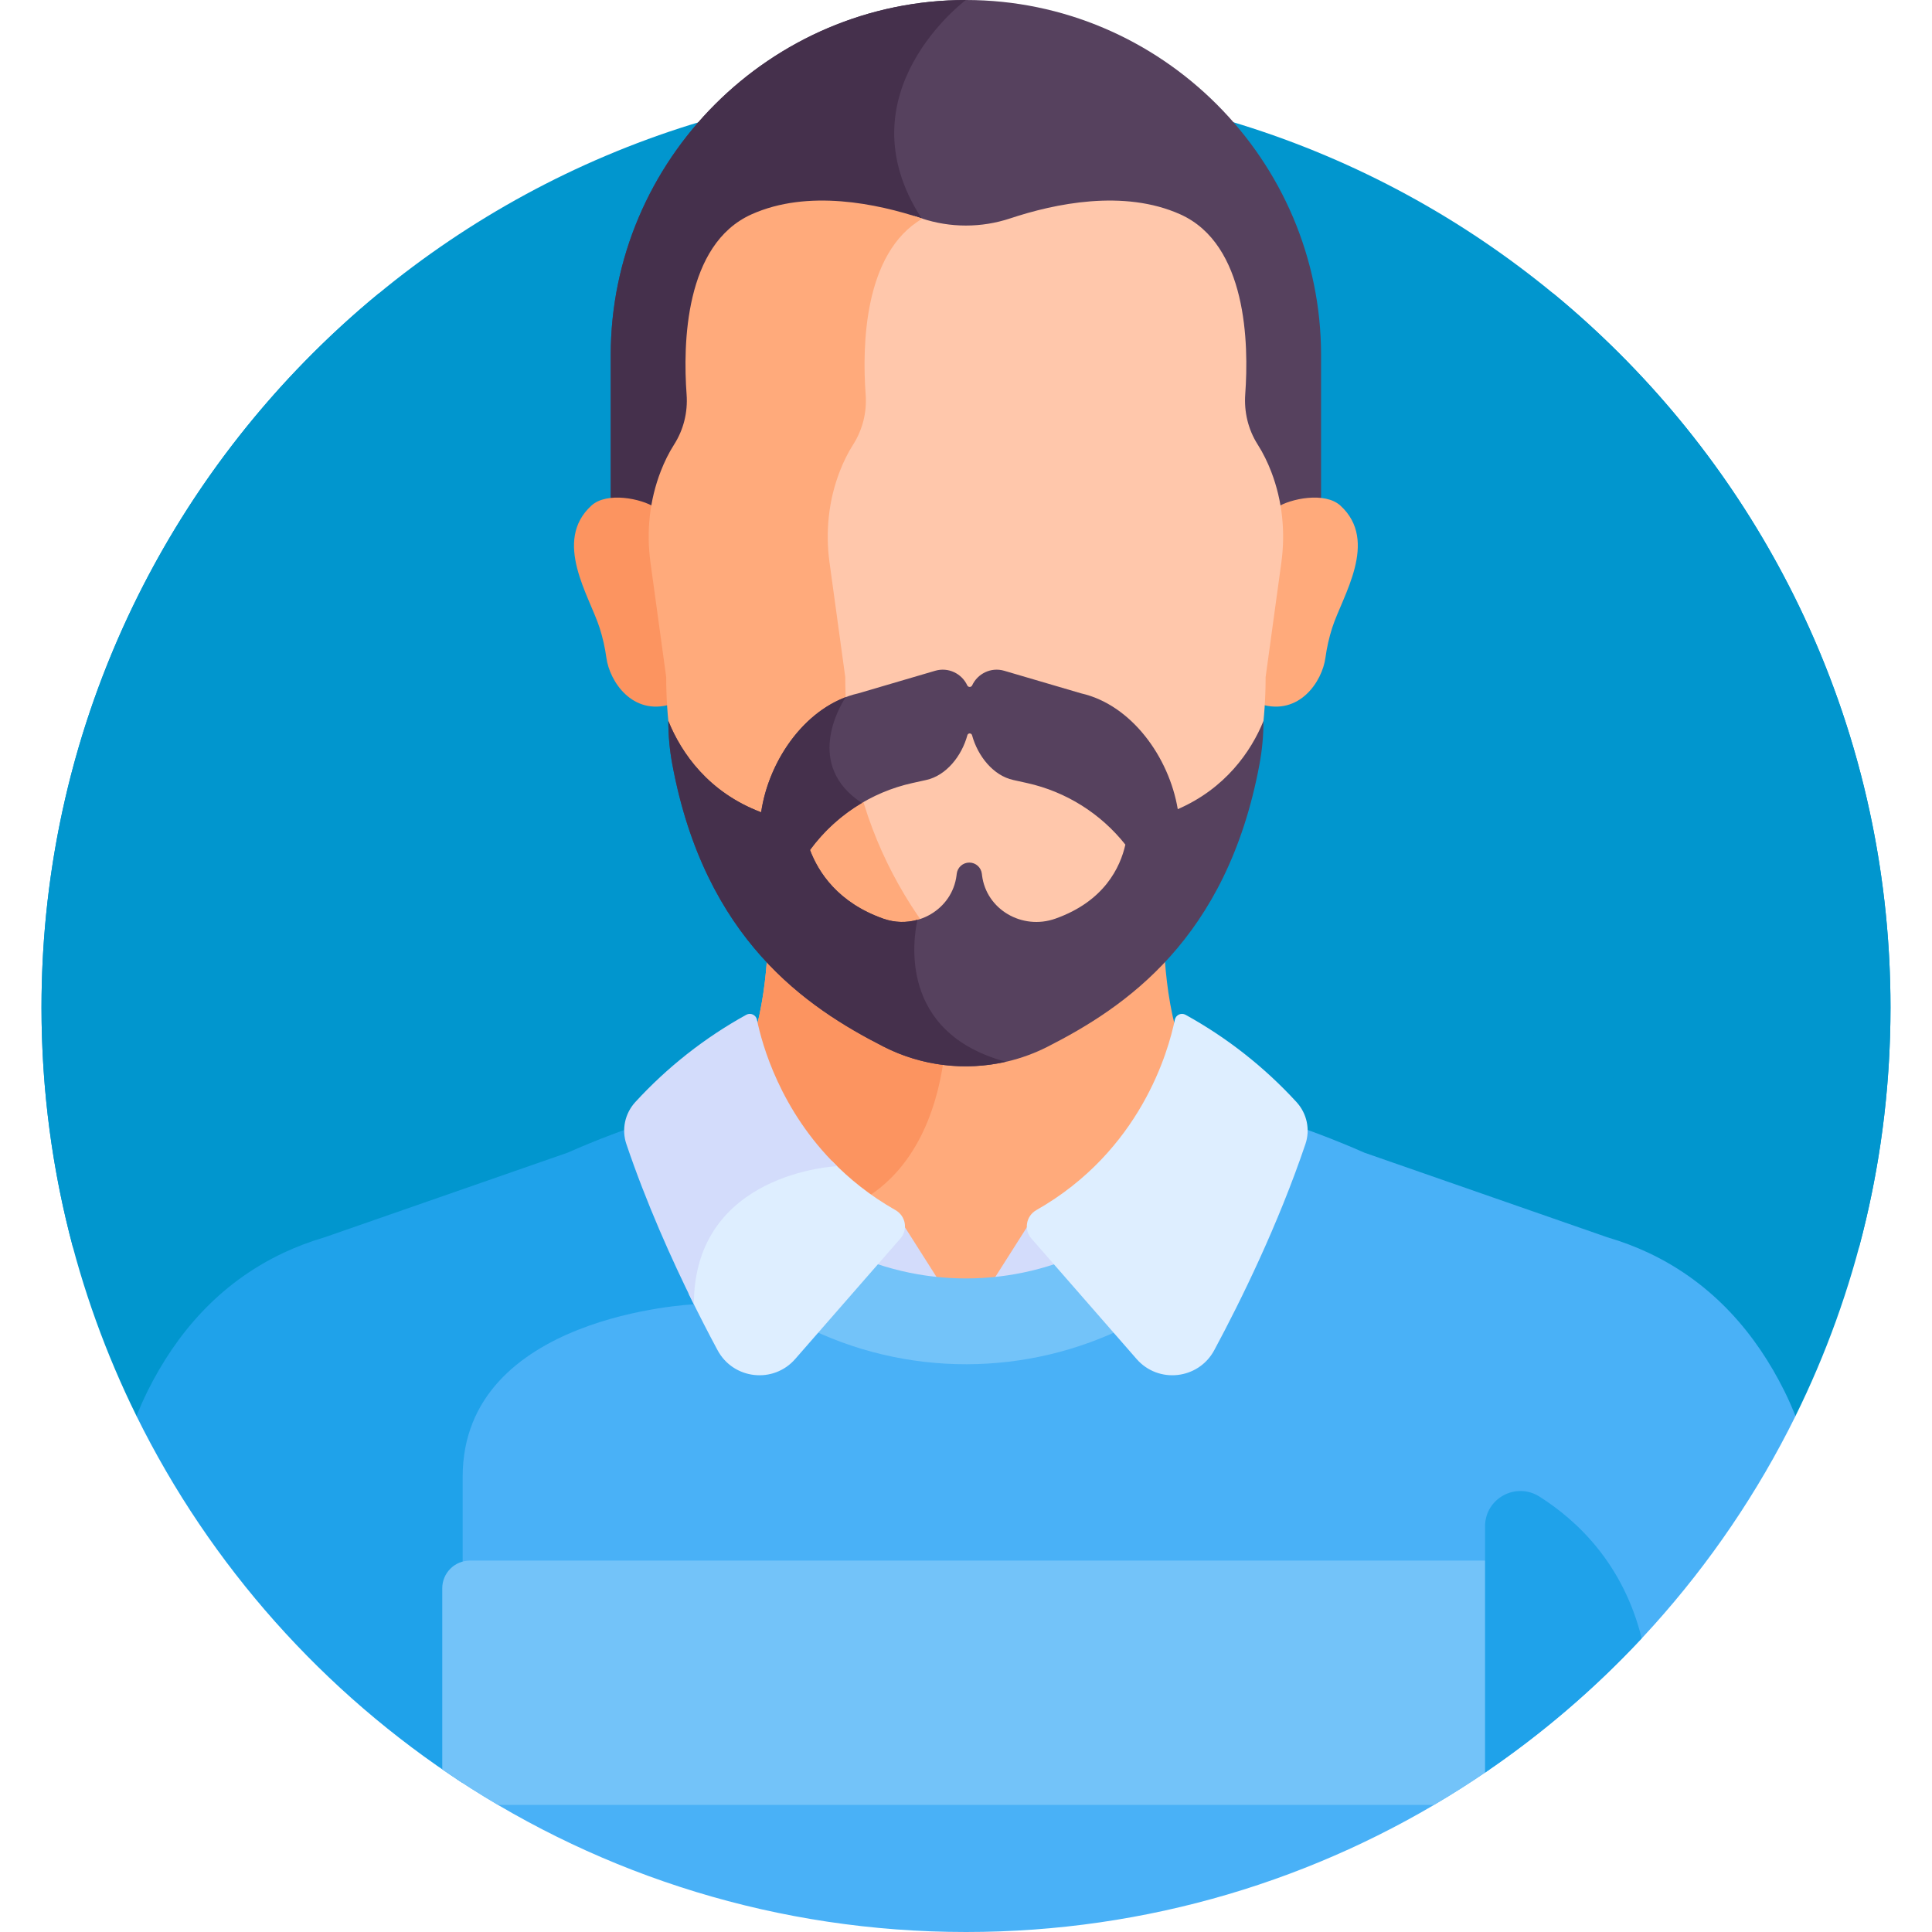<svg width="154" height="154" viewBox="0 0 154 154" fill="none" xmlns="http://www.w3.org/2000/svg">
 <path d="M143.121 112.868C147.966 103.049 150.692 91.998 150.692 80.308C150.692 39.609 117.699 6.616 77 6.616C36.301 6.616 3.308 39.609 3.308 80.308C3.308 91.998 6.034 103.049 10.879 112.868H143.121Z" fill="#0196CE"/>
 <path d="M76.992 0C61.421 0 48.681 12.74 48.681 28.311V41.506H105.303V28.311C105.303 12.74 92.563 0 76.992 0Z" fill="#56415E"/>
 <path d="M48.681 28.311V41.506H72.521C75.031 32.953 76.877 22.667 73.461 17.408C66.981 7.43 76.992 0 76.992 0C61.421 0 48.681 12.74 48.681 28.311Z" fill="#45304C"/>
 <path d="M66.28 100.391C73.047 103.84 81.059 103.786 87.721 100.391C92.45 97.981 97.9 94.728 102.783 89.572C100.816 88.915 98.805 88.346 96.736 87.869C93.683 84.815 92.908 79.026 92.769 74.976C91.176 76.832 89.503 78.385 87.905 79.626C84.791 82.043 80.949 83.357 76.992 83.357C73.035 83.357 69.193 82.043 66.079 79.626C64.481 78.385 62.809 76.832 61.215 74.976C61.075 79.026 60.302 84.815 57.248 87.869C55.183 88.345 53.177 88.913 51.213 89.568C56.098 94.727 61.549 97.981 66.28 100.391Z" fill="#FFAA7B"/>
 <path d="M69.431 95.219C73.914 92.163 75.071 86.52 75.356 83.279C71.985 82.969 68.761 81.708 66.08 79.625C64.482 78.384 62.809 76.832 61.215 74.976C61.118 77.817 60.704 81.511 59.414 84.519C62.137 91.065 65.905 97.623 69.431 95.219Z" fill="#FC9460"/>
 <path d="M82.204 97.272L78.551 103.02L85.177 101.242L82.204 97.272Z" fill="#D3DCFB"/>
 <path d="M71.781 97.272L75.433 103.02L68.807 101.242L71.781 97.272Z" fill="#D3DCFB"/>
 <path d="M106.847 40.304C105.612 39.173 102.853 39.746 101.79 40.439C102.023 41.889 102.036 43.372 101.835 44.837L100.581 53.972C100.581 54.709 100.558 55.431 100.515 56.141C103.574 57.064 105.394 54.318 105.65 52.433C105.76 51.622 105.94 50.823 106.19 50.042C107.004 47.502 109.939 43.138 106.847 40.304Z" fill="#FFAA7B"/>
 <path d="M47.138 40.304C48.372 39.173 51.131 39.746 52.194 40.439C51.961 41.889 51.948 43.372 52.149 44.837L53.403 53.972C53.403 54.709 53.427 55.431 53.469 56.141C50.411 57.064 48.591 54.318 48.335 52.433C48.225 51.622 48.044 50.823 47.794 50.042C46.981 47.502 44.046 43.138 47.138 40.304Z" fill="#FC9460"/>
 <path d="M101.337 37.617C101.054 36.88 100.698 36.134 100.25 35.431C99.49 34.239 99.156 32.829 99.258 31.424C99.551 27.382 99.394 19.477 94.088 17.089C89.579 15.061 84.05 16.235 80.523 17.408C78.233 18.169 75.751 18.169 73.461 17.408C73.279 17.347 73.089 17.287 72.896 17.226C68.601 20.205 68.493 27.387 68.772 31.174C68.876 32.589 68.527 34.006 67.762 35.206C67.321 35.898 66.968 36.63 66.686 37.355C65.771 39.707 65.504 42.257 65.847 44.754L67.121 54.03C67.121 67.366 74.24 76.431 80.295 81.133C81.315 81.925 82.415 82.592 83.567 83.144C85.114 82.531 86.576 81.702 87.905 80.67C93.87 76.038 100.883 67.109 100.883 53.973L102.137 44.837C102.471 42.402 102.217 39.915 101.337 37.617Z" fill="#FFC7AB"/>
 <path d="M80.353 80.669C74.388 76.038 67.376 67.109 67.376 53.972L66.121 44.835C65.783 42.376 66.046 39.863 66.948 37.547C67.226 36.833 67.573 36.112 68.008 35.431C68.762 34.248 69.105 32.853 69.002 31.458C68.719 27.598 68.841 20.154 73.523 17.427C73.503 17.42 73.482 17.414 73.462 17.407C69.935 16.235 64.405 15.06 59.897 17.089C54.576 19.483 54.433 27.427 54.73 31.458C54.832 32.853 54.489 34.248 53.735 35.431C53.301 36.112 52.953 36.833 52.675 37.547C51.774 39.863 51.511 42.376 51.849 44.835L53.103 53.972C53.103 67.109 60.115 76.037 66.08 80.669C69.193 83.087 73.036 84.4 76.993 84.4C79.466 84.4 81.895 83.887 84.129 82.912C82.789 82.327 81.52 81.576 80.353 80.669Z" fill="#FFAA7B"/>
 <path d="M100.712 57.467C99.721 59.915 97.659 62.86 93.88 64.499C93.182 60.34 90.181 56.176 86.175 55.267L80.051 53.468C78.987 53.156 77.921 53.702 77.492 54.629C77.414 54.798 77.177 54.798 77.099 54.629C76.67 53.702 75.604 53.156 74.54 53.468L68.416 55.267C64.331 56.194 61.289 60.506 60.671 64.746C56.491 63.169 54.315 60.043 53.272 57.467V57.468C53.272 58.633 53.38 59.797 53.594 60.943C56.195 74.885 64.303 80.305 70.433 83.428C74.536 85.52 79.403 85.521 83.507 83.432C89.636 80.312 97.783 74.891 100.389 60.946C100.604 59.799 100.712 58.633 100.712 57.467ZM84.115 73.229C81.485 74.158 78.615 72.504 78.278 69.766C78.274 69.731 78.269 69.695 78.265 69.659C78.21 69.148 77.783 68.756 77.263 68.756C76.742 68.756 76.315 69.149 76.26 69.659C76.256 69.695 76.251 69.731 76.247 69.766C75.91 72.504 73.04 74.158 70.41 73.229C66.791 71.95 65.235 69.529 64.566 67.753C66.526 65.071 69.413 63.147 72.736 62.414L73.83 62.172C75.424 61.82 76.657 60.264 77.109 58.606C77.161 58.415 77.431 58.415 77.483 58.606C77.936 60.264 79.168 61.82 80.763 62.172L81.856 62.414C85 63.108 87.755 64.867 89.703 67.325C89.299 69.119 88.034 71.844 84.115 73.229Z" fill="#56415E"/>
 <path d="M73.131 73.315C72.273 73.557 71.328 73.553 70.41 73.228C66.791 71.95 65.234 69.528 64.565 67.753C65.676 66.234 67.084 64.958 68.7 64.004C64.15 61.02 66.9 56.353 67.407 55.573C63.836 56.922 61.237 60.863 60.671 64.745C56.491 63.169 54.315 60.042 53.272 57.466V57.468C53.272 58.633 53.38 59.797 53.594 60.942C56.195 74.884 64.303 80.304 70.432 83.428C73.469 84.975 76.923 85.375 80.178 84.633C71.603 82.315 72.792 74.841 73.131 73.315Z" fill="#45304C"/>
 <path d="M142.235 110.882C139.976 106.343 136.558 102.295 131.414 99.868C130.382 99.381 129.276 98.964 128.1 98.617L108.748 91.877C106.447 90.861 104.105 89.972 101.696 89.214C96.998 94.288 91.709 97.448 87.134 99.78C80.838 102.988 73.264 103.04 66.867 99.78C64.421 98.534 61.772 97.046 59.117 95.161C56.879 96.779 54.984 99.375 54.864 103.545C53.608 103.641 49.796 104.046 45.929 105.575C39.714 108.032 36.429 112.231 36.429 117.72V141.832C48.064 149.522 62.009 154 77 154C106.01 154 131.1 137.235 143.122 112.868C142.849 112.197 142.558 111.532 142.235 110.882Z" fill="#49B1F7"/>
 <path d="M36.879 142.125C36.879 136.469 36.879 126.415 36.879 117.72C36.879 104.786 55.309 103.968 55.309 103.968C55.309 99.648 57.226 97.021 59.488 95.424C57.054 93.728 54.608 91.702 52.304 89.213C49.895 89.971 47.553 90.86 45.252 91.877L25.9 98.617C24.724 98.964 23.619 99.381 22.586 99.868C17.442 102.295 14.024 106.343 11.765 110.882C11.442 111.532 11.152 112.197 10.879 112.868C16.768 124.804 25.794 134.915 36.879 142.125Z" fill="#1FA2EA"/>
 <path d="M91.265 97.213C89.849 98.056 88.462 98.802 87.134 99.479C80.838 102.688 73.264 102.739 66.867 99.479C65.534 98.8 64.141 98.05 62.72 97.203V104.983C63.133 105.2 63.543 105.413 63.948 105.619C72.189 109.818 81.943 109.752 90.053 105.619C90.453 105.415 90.858 105.205 91.265 104.991V97.213Z" fill="#73C3F9"/>
 <path d="M118.748 124.395H37.46C36.24 124.395 35.252 125.384 35.252 126.603V141.036C36.696 142.031 38.178 142.975 39.694 143.867H114.305C115.822 142.975 117.303 142.031 118.748 141.036V124.395H118.748Z" fill="#73C3F9"/>
 <path d="M94.501 80.889C94.155 80.698 93.725 80.898 93.645 81.285C93.131 83.806 90.898 91.746 82.606 96.459C81.789 96.923 81.593 98.013 82.211 98.72L90.59 108.317C92.33 110.321 95.533 109.961 96.789 107.623C98.912 103.671 101.869 97.655 104.058 91.188C104.45 90.029 104.172 88.749 103.346 87.848C100.797 85.068 97.811 82.716 94.501 80.889Z" fill="#DEEEFF"/>
 <path d="M71.379 96.459C69.347 95.304 67.681 93.955 66.312 92.54C64.322 92.744 55.427 94.168 54.89 103.114C55.711 104.8 56.498 106.325 57.196 107.623C58.452 109.961 61.655 110.321 63.394 108.317L71.773 98.72C72.391 98.013 72.196 96.923 71.379 96.459Z" fill="#DEEEFF"/>
 <path d="M66.725 92.957L66.725 92.957C62.185 88.503 60.74 83.25 60.339 81.285C60.26 80.898 59.83 80.698 59.484 80.889C56.174 82.716 53.188 85.068 50.639 87.848C49.813 88.749 49.535 90.029 49.926 91.188C51.52 95.895 53.52 100.359 55.309 103.967C55.31 93.425 66.725 92.957 66.725 92.957Z" fill="#D3DCFB"/>
 <path d="M123.802 23.384C118.457 27.038 114.411 32.631 115.82 41.04C119.511 63.074 102.511 74.314 129.079 86.127C138.525 90.327 144.475 95.241 148.179 99.442C149.817 93.34 150.692 86.926 150.692 80.308C150.692 57.381 140.221 36.9 123.802 23.384Z" fill="#0196CE"/>
 <path d="M30.199 23.384C35.544 27.038 39.589 32.631 38.18 41.04C34.49 63.074 51.489 74.314 24.921 86.127C15.475 90.327 9.526 95.241 5.821 99.442C4.183 93.34 3.308 86.926 3.308 80.308C3.308 57.381 13.779 36.9 30.199 23.384Z" fill="#0196CE"/>
 <path d="M130.86 130.596C129.384 124.635 125.695 121.182 122.706 119.292C120.825 118.103 118.374 119.441 118.374 121.666V141.293C122.927 138.198 127.115 134.607 130.86 130.596Z" fill="#1FA2EA"/>
</svg>
